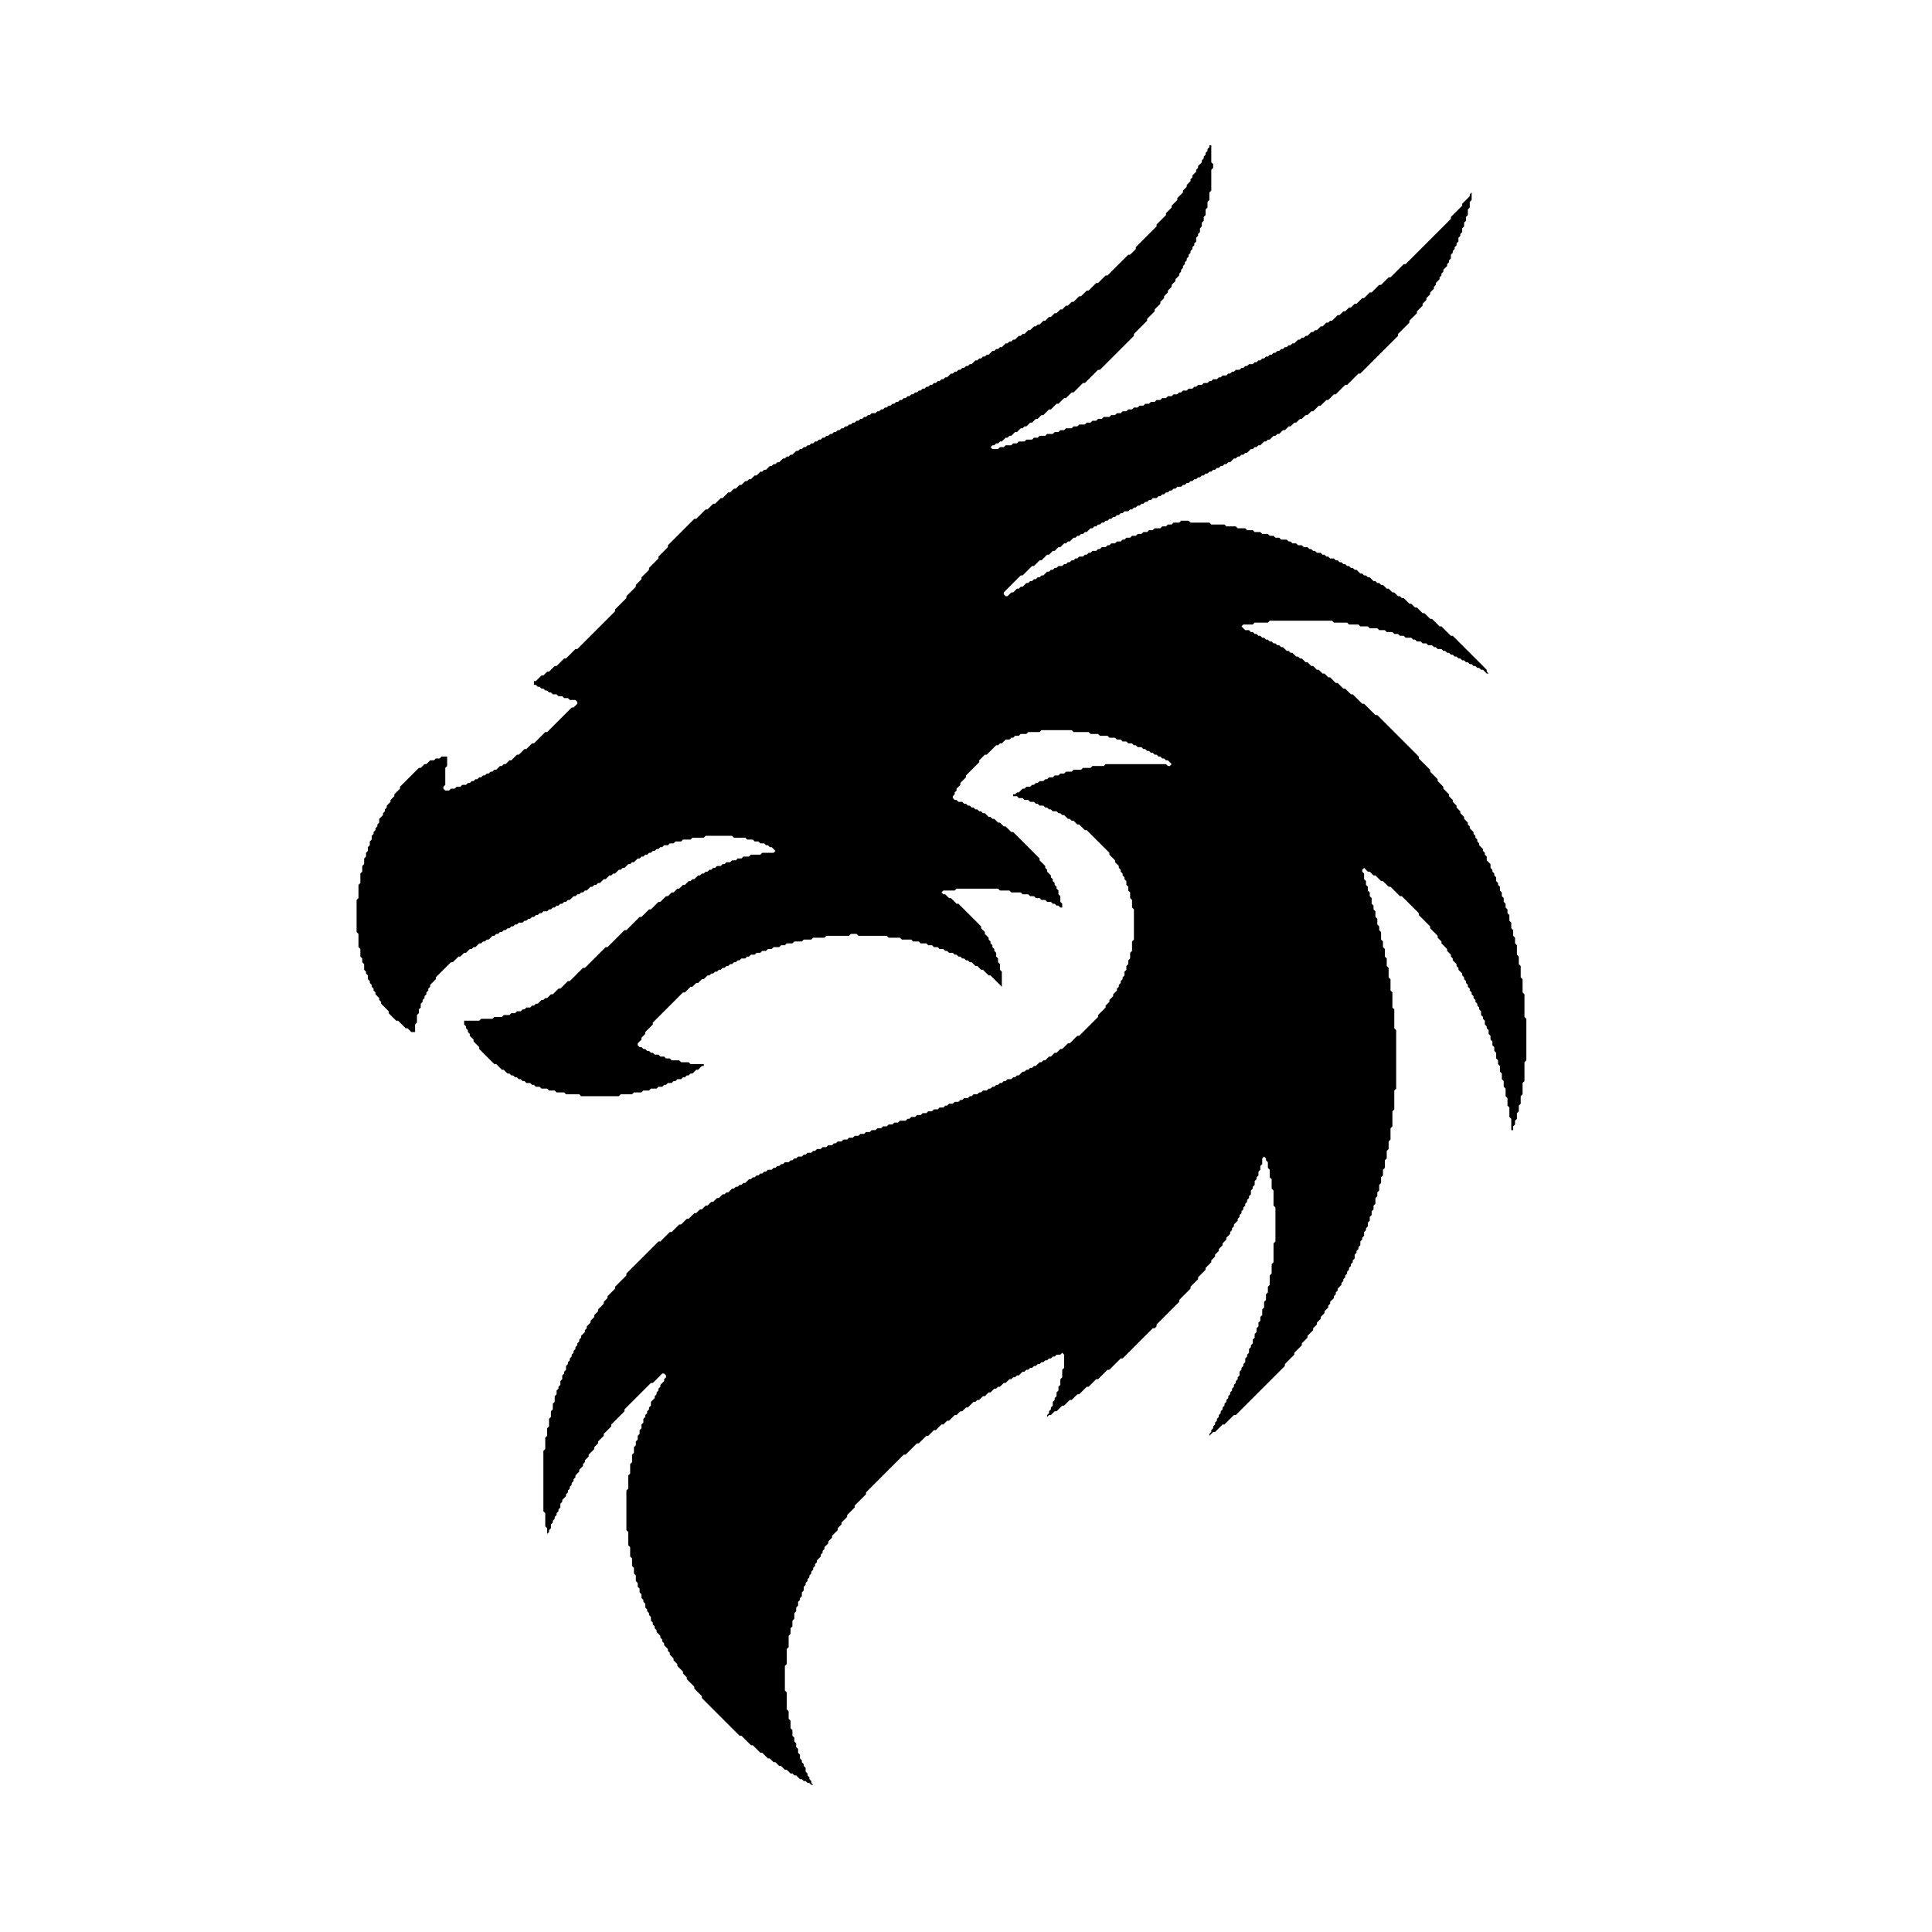 <?xml version="1.0" encoding="utf-8" ?>
<svg baseProfile="tiny" height="1024" version="1.2" width="1024" xmlns="http://www.w3.org/2000/svg" xmlns:ev="http://www.w3.org/2001/xml-events" xmlns:xlink="http://www.w3.org/1999/xlink"><defs /><polygon fill="black" points="641,77 641,78 640,79 640,80 639,81 639,82 638,83 638,84 637,85 637,86 635,88 635,89 634,90 634,91 632,93 632,94 631,95 631,96 629,98 629,99 627,101 627,102 624,105 624,106 621,109 621,110 618,113 618,114 613,119 613,120 602,131 602,132 599,135 598,135 587,146 586,146 582,150 581,150 577,154 576,154 573,157 572,157 569,160 568,160 566,162 565,162 563,164 562,164 560,166 559,166 557,168 556,168 554,170 553,170 551,172 550,172 549,173 548,173 546,175 545,175 543,177 542,177 541,178 540,178 538,180 537,180 536,181 535,181 534,182 533,182 531,184 530,184 529,185 528,185 527,186 526,186 524,188 523,188 522,189 521,189 520,190 519,190 518,191 517,191 515,193 514,193 513,194 512,194 511,195 510,195 509,196 508,196 507,197 506,197 505,198 504,198 502,200 501,200 500,201 499,201 498,202 497,202 496,203 495,203 494,204 493,204 492,205 491,205 490,206 489,206 488,207 487,207 486,208 485,208 484,209 483,209 482,210 481,210 480,211 479,211 478,212 477,212 476,213 475,213 474,214 473,214 472,215 471,215 470,216 469,216 468,217 467,217 466,218 465,218 464,219 462,219 461,220 460,220 459,221 458,221 457,222 456,222 455,223 454,223 453,224 452,224 451,225 450,225 449,226 448,226 447,227 446,227 445,228 444,228 443,229 442,229 441,230 440,230 439,231 438,231 437,232 436,232 435,233 434,233 433,234 432,234 431,235 430,235 429,236 428,236 427,237 426,237 425,238 424,238 423,239 422,239 420,241 419,241 418,242 417,242 416,243 415,243 413,245 412,245 411,246 410,246 409,247 408,247 406,249 405,249 404,250 403,250 401,252 400,252 398,254 397,254 396,255 395,255 393,257 392,257 390,259 389,259 387,261 386,261 383,264 382,264 379,267 378,267 375,270 374,270 369,275 368,275 354,289 354,290 349,295 349,296 344,301 344,302 340,306 340,307 337,310 337,311 332,316 332,317 326,323 326,324 306,344 305,344 300,349 299,349 295,353 294,353 291,356 290,356 288,358 287,358 284,361 283,361 283,363 284,363 285,364 286,364 287,365 288,365 289,366 290,366 291,367 292,367 293,368 295,368 296,369 298,369 299,370 301,370 302,371 305,371 306,372 306,373 304,375 303,375 290,388 289,388 283,394 282,394 279,397 278,397 275,400 274,400 271,403 270,403 268,405 267,405 266,406 265,406 263,408 262,408 261,409 260,409 259,410 258,410 257,411 256,411 255,412 254,412 253,413 252,413 251,414 250,414 249,415 248,415 247,416 245,416 244,417 242,417 241,418 239,418 238,419 236,419 235,418 235,417 236,416 236,407 237,406 237,401 234,401 233,402 231,402 230,403 228,403 226,405 225,405 223,407 222,407 212,417 212,418 209,421 209,422 207,424 207,425 205,427 205,428 204,429 204,430 203,431 203,432 201,434 201,436 200,437 200,438 199,439 199,440 198,441 198,442 197,443 197,445 196,446 196,448 195,449 195,451 194,452 194,454 193,455 193,458 192,459 192,462 191,463 191,468 190,469 190,476 189,477 189,494 190,495 190,502 191,503 191,507 192,508 192,510 193,511 193,514 194,515 194,516 195,517 195,519 196,520 196,521 197,522 197,523 198,524 198,525 199,526 199,527 201,529 201,530 202,531 202,532 206,536 206,537 210,541 211,541 215,545 216,545 218,547 220,547 220,543 221,542 221,538 222,537 222,535 223,534 223,532 224,531 224,530 225,529 225,528 226,527 226,526 227,525 227,524 228,523 228,522 231,519 231,518 239,510 240,510 243,507 244,507 246,505 247,505 249,503 250,503 251,502 252,502 254,500 255,500 256,499 257,499 258,498 259,498 261,496 262,496 263,495 264,495 265,494 266,494 267,493 268,493 269,492 270,492 271,491 272,491 273,490 274,490 275,489 277,489 278,488 279,488 280,487 281,487 282,486 283,486 284,485 285,485 286,484 287,484 288,483 290,483 291,482 292,482 293,481 294,481 295,480 296,480 297,479 298,479 299,478 300,478 301,477 302,477 304,475 305,475 306,474 307,474 308,473 309,473 310,472 311,472 313,470 314,470 315,469 316,469 317,468 318,468 320,466 321,466 323,464 324,464 325,463 326,463 328,461 329,461 330,460 331,460 333,458 334,458 335,457 336,457 338,455 339,455 340,454 341,454 342,453 343,453 344,452 345,452 346,451 347,451 348,450 349,450 350,449 351,449 352,448 354,448 355,447 357,447 358,446 361,446 362,445 366,445 367,444 373,444 374,443 388,443 389,444 395,444 396,445 399,445 400,446 402,446 403,447 405,447 406,448 407,448 408,449 409,449 411,451 410,452 404,452 403,453 398,453 397,454 394,454 393,455 391,455 390,456 388,456 387,457 385,457 384,458 383,458 382,459 380,459 379,460 378,460 377,461 376,461 375,462 374,462 373,463 372,463 371,464 370,464 368,466 367,466 366,467 365,467 363,469 362,469 360,471 359,471 357,473 356,473 354,475 353,475 350,478 349,478 345,482 344,482 340,486 339,486 332,493 331,493 322,502 321,502 310,513 309,513 302,520 301,520 297,524 296,524 293,527 292,527 290,529 289,529 288,530 287,530 285,532 284,532 283,533 282,533 281,534 279,534 278,535 277,535 276,536 274,536 273,537 271,537 270,538 267,538 266,539 262,539 261,540 255,540 254,541 246,541 246,543 247,544 247,545 248,546 248,547 249,548 249,549 251,551 251,552 254,555 254,556 262,564 263,564 266,567 267,567 269,569 270,569 271,570 272,570 273,571 274,571 275,572 276,572 277,573 278,573 279,574 281,574 282,575 283,575 284,576 286,576 287,577 290,577 291,578 294,578 295,579 299,579 300,580 307,580 308,581 328,581 329,580 335,580 336,579 340,579 341,578 344,578 345,577 348,577 349,576 351,576 352,575 353,575 354,574 356,574 357,573 358,573 359,572 361,572 362,571 363,571 364,570 365,570 366,569 367,569 369,567 370,567 372,565 373,565 373,564 366,564 365,563 361,563 360,562 356,562 355,561 353,561 352,560 350,560 349,559 347,559 346,558 345,558 344,557 343,557 342,556 341,556 340,555 339,555 338,554 338,553 340,551 340,550 342,548 342,547 346,543 346,542 362,526 363,526 366,523 367,523 369,521 370,521 372,519 373,519 375,517 376,517 377,516 378,516 379,515 380,515 381,514 382,514 383,513 384,513 385,512 386,512 387,511 388,511 389,510 390,510 391,509 392,509 393,508 395,508 396,507 397,507 398,506 400,506 401,505 403,505 404,504 406,504 407,503 409,503 410,502 413,502 414,501 416,501 417,500 420,500 421,499 425,499 426,498 430,498 431,497 437,497 438,496 450,496 451,495 454,495 455,496 470,496 471,497 477,497 478,498 483,498 484,499 487,499 488,500 491,500 492,501 494,501 495,502 497,502 498,503 500,503 501,504 502,504 503,505 505,505 506,506 507,506 508,507 509,507 510,508 511,508 512,509 513,509 514,510 515,510 517,512 518,512 520,514 521,514 524,517 525,517 531,523 531,515 530,514 530,511 529,510 529,508 528,507 528,505 527,504 527,503 526,502 526,501 525,500 525,499 524,498 524,497 522,495 522,494 520,492 520,491 508,479 507,479 504,476 503,476 501,474 500,474 499,473 500,472 506,472 507,471 529,471 530,472 535,472 536,473 541,473 542,474 545,474 546,475 548,475 549,476 551,476 552,477 554,477 555,478 557,478 558,479 559,479 560,480 561,480 562,481 563,481 563,479 562,478 562,475 561,474 561,472 560,471 560,470 559,469 559,468 558,467 558,466 557,465 557,464 555,462 555,461 554,460 554,459 551,456 551,455 537,441 536,441 533,438 532,438 530,436 529,436 527,434 526,434 525,433 524,433 522,431 521,431 520,430 519,430 518,429 517,429 516,428 515,428 514,427 513,427 512,426 511,426 510,425 508,425 507,424 506,424 505,423 505,422 506,421 506,420 507,419 507,418 509,416 509,415 512,412 512,411 519,404 519,403 522,400 523,400 528,395 529,395 530,394 531,394 533,392 535,392 536,391 537,391 538,390 540,390 541,389 544,389 545,388 551,388 552,387 568,387 569,388 577,388 578,389 582,389 583,390 587,390 588,391 591,391 592,392 594,392 595,393 597,393 598,394 600,394 601,395 602,395 603,396 605,396 606,397 607,397 608,398 609,398 610,399 611,399 612,400 613,400 614,401 615,401 616,402 617,402 618,403 619,403 621,405 620,406 619,406 618,405 586,405 585,406 579,406 578,407 574,407 573,408 569,408 568,409 565,409 564,410 562,410 561,411 559,411 558,412 556,412 555,413 554,413 553,414 551,414 550,415 549,415 548,416 547,416 546,417 544,417 543,418 542,418 540,420 539,420 538,421 537,421 537,422 539,422 540,423 542,423 543,424 545,424 546,425 548,425 549,426 550,426 551,427 553,427 554,428 555,428 556,429 557,429 558,430 560,430 561,431 562,431 563,432 564,432 566,434 567,434 568,435 569,435 571,437 572,437 575,440 576,440 588,452 588,453 591,456 591,457 593,459 593,460 594,461 594,462 595,463 595,464 596,465 596,466 597,467 597,469 598,470 598,472 599,473 599,476 600,477 600,481 601,482 601,498 600,499 600,504 599,505 599,508 598,509 598,511 597,512 597,514 596,515 596,517 595,518 595,519 594,520 594,521 593,522 593,523 592,524 592,525 590,527 590,528 588,530 588,531 586,533 586,534 582,538 582,539 572,549 571,549 567,553 566,553 563,556 562,556 560,558 559,558 557,560 556,560 554,562 553,562 552,563 551,563 549,565 548,565 547,566 546,566 545,567 544,567 543,568 542,568 540,570 539,570 538,571 537,571 536,572 534,572 533,573 532,573 531,574 530,574 529,575 528,575 527,576 526,576 525,577 524,577 523,578 521,578 520,579 519,579 518,580 516,580 515,581 514,581 513,582 511,582 510,583 509,583 508,584 506,584 505,585 503,585 502,586 501,586 500,587 498,587 497,588 495,588 494,589 492,589 491,590 489,590 488,591 486,591 485,592 483,592 482,593 481,593 480,594 477,594 476,595 474,595 473,596 471,596 470,597 468,597 467,598 465,598 464,599 462,599 461,600 459,600 458,601 456,601 455,602 453,602 452,603 450,603 449,604 447,604 446,605 444,605 443,606 442,606 441,607 439,607 438,608 436,608 435,609 433,609 432,610 431,610 430,611 428,611 427,612 426,612 425,613 423,613 422,614 421,614 420,615 419,615 418,616 416,616 415,617 414,617 413,618 412,618 411,619 410,619 409,620 407,620 406,621 405,621 404,622 403,622 402,623 401,623 400,624 399,624 398,625 397,625 395,627 394,627 393,628 392,628 391,629 390,629 389,630 388,630 386,632 385,632 384,633 383,633 381,635 380,635 378,637 377,637 375,639 374,639 372,641 371,641 369,643 368,643 365,646 364,646 361,649 360,649 356,653 355,653 350,658 349,658 332,675 332,676 326,682 326,683 322,687 322,688 320,690 320,691 317,694 317,695 315,697 315,698 313,700 313,701 311,703 311,704 310,705 310,706 308,708 308,709 307,710 307,711 306,712 306,713 305,714 305,715 304,716 304,717 303,718 303,719 302,720 302,721 301,722 301,723 300,724 300,726 299,727 299,728 298,729 298,731 297,732 297,734 296,735 296,736 295,737 295,739 294,740 294,743 293,744 293,747 292,748 292,751 291,752 291,756 290,757 290,761 289,762 289,768 288,769 288,801 289,802 289,809 290,810 290,814 290,813 291,812 291,811 292,810 292,808 293,807 293,806 294,805 294,804 295,803 295,802 296,801 296,800 297,799 297,797 298,796 298,795 300,793 300,792 301,791 301,790 302,789 302,788 303,787 303,786 304,785 304,784 305,783 305,782 307,780 307,779 309,777 309,776 310,775 310,774 312,772 312,771 315,768 315,767 317,765 317,764 320,761 320,760 324,756 324,755 331,748 331,747 345,733 346,733 351,728 352,728 353,729 353,730 352,731 352,732 350,734 350,735 349,736 349,737 348,738 348,739 347,740 347,741 345,743 345,745 344,746 344,747 343,748 343,749 342,750 342,751 341,752 341,754 340,755 340,757 339,758 339,760 338,761 338,763 337,764 337,766 336,767 336,770 335,771 335,775 334,776 334,781 333,782 333,789 332,790 332,811 333,812 333,819 334,820 334,825 335,826 335,830 336,831 336,834 337,835 337,838 338,839 338,841 339,842 339,844 340,845 340,847 341,848 341,849 342,850 342,852 343,853 343,854 344,855 344,856 345,857 345,859 346,860 346,861 347,862 347,863 348,864 348,865 350,867 350,868 351,869 351,870 352,871 352,872 354,874 354,875 355,876 355,877 357,879 357,880 359,882 359,883 362,886 362,887 364,889 364,890 368,894 368,895 372,899 372,900 392,920 393,920 398,925 399,925 403,929 404,929 407,932 408,932 410,934 411,934 413,936 414,936 416,938 417,938 419,940 420,940 421,941 422,941 424,943 425,943 426,944 427,944 428,945 429,945 430,946 431,946 430,945 430,944 429,943 429,942 428,941 428,940 427,939 427,937 426,936 426,935 425,934 425,933 424,932 424,930 423,929 423,927 422,926 422,924 421,923 421,921 420,920 420,917 419,916 419,912 418,911 418,907 417,906 417,897 416,896 416,883 417,882 417,874 418,873 418,867 419,866 419,863 420,862 420,859 421,858 421,855 422,854 422,852 423,851 423,849 424,848 424,847 425,846 425,844 426,843 426,841 427,840 427,839 428,838 428,837 429,836 429,835 430,834 430,833 431,832 431,831 432,830 432,829 433,828 433,827 435,825 435,824 436,823 436,822 437,821 437,820 439,818 439,817 441,815 441,814 444,811 444,810 446,808 446,807 449,804 449,803 453,799 453,798 459,792 459,791 479,771 480,771 486,765 487,765 491,761 492,761 495,758 496,758 499,755 500,755 502,753 503,753 506,750 507,750 509,748 510,748 512,746 513,746 516,743 517,743 518,742 519,742 521,740 522,740 524,738 525,738 527,736 528,736 529,735 530,735 532,733 533,733 535,731 536,731 537,730 538,730 539,729 540,729 542,727 543,727 544,726 545,726 546,725 547,725 548,724 549,724 550,723 551,723 552,722 553,722 554,721 555,721 556,720 557,720 558,719 559,719 560,718 562,718 563,717 564,718 564,725 563,726 563,730 562,731 562,734 561,735 561,737 560,738 560,740 559,741 559,742 558,743 558,745 557,746 557,747 556,748 556,749 555,750 555,751 556,750 557,750 559,748 560,748 563,745 564,745 567,742 568,742 571,739 572,739 576,735 577,735 581,731 582,731 587,726 588,726 594,720 595,720 611,704 612,704 613,703 613,702 625,690 625,689 631,683 631,682 635,678 635,677 639,673 639,672 642,669 642,668 644,666 644,665 646,663 646,662 648,660 648,659 650,657 650,656 652,654 652,653 653,652 653,651 654,650 654,649 656,647 656,646 657,645 657,644 658,643 658,642 659,641 659,640 660,639 660,638 661,637 661,636 662,635 662,634 663,633 663,631 664,630 664,629 665,628 665,626 666,625 666,624 667,623 667,621 668,620 668,618 669,617 669,614 670,613 671,614 671,615 672,616 672,619 673,620 673,624 674,625 674,630 675,631 675,639 676,640 676,658 675,659 675,669 674,670 674,675 673,676 673,681 672,682 672,685 671,686 671,689 670,690 670,693 669,694 669,697 668,698 668,700 667,701 667,703 666,704 666,706 665,707 665,709 664,710 664,712 663,713 663,714 662,715 662,717 661,718 661,719 660,720 660,722 659,723 659,724 658,725 658,726 657,727 657,729 656,730 656,731 655,732 655,733 654,734 654,735 653,736 653,737 652,738 652,739 651,740 651,741 650,742 650,743 649,744 649,745 648,746 648,747 647,748 647,749 646,750 646,751 645,752 645,753 644,754 644,755 643,756 643,757 642,758 642,759 641,760 641,761 643,759 644,759 648,755 649,755 654,750 655,750 681,724 681,723 686,718 686,717 690,713 690,712 693,709 693,708 696,705 696,704 698,702 698,701 700,699 700,698 702,696 702,695 704,693 704,692 705,691 705,690 707,688 707,687 708,686 708,685 709,684 709,683 711,681 711,680 712,679 712,678 713,677 713,676 714,675 714,674 715,673 715,672 716,671 716,670 717,669 717,668 718,667 718,665 719,664 719,663 720,662 720,661 721,660 721,658 722,657 722,656 723,655 723,653 724,652 724,651 725,650 725,648 726,647 726,645 727,644 727,642 728,641 728,639 729,638 729,635 730,634 730,632 731,631 731,628 732,627 732,624 733,623 733,620 734,619 734,615 735,614 735,610 736,609 736,605 737,604 737,598 738,597 738,589 739,588 739,578 740,577 740,546 739,545 739,535 738,534 738,526 737,525 737,519 736,518 736,513 735,512 735,508 734,507 734,503 733,502 733,499 732,498 732,494 731,493 731,491 730,490 730,487 729,486 729,483 728,482 728,480 727,479 727,476 726,475 726,473 725,472 725,470 724,469 724,467 723,466 723,463 722,462 722,461 723,460 725,462 726,462 728,464 729,464 732,467 733,467 736,470 737,470 742,475 743,475 752,484 752,485 758,491 758,492 762,496 762,497 764,499 764,500 767,503 767,504 769,506 769,507 770,508 770,509 772,511 772,512 773,513 773,514 775,516 775,517 776,518 776,519 777,520 777,521 778,522 778,523 779,524 779,525 780,526 780,527 781,528 781,529 782,530 782,531 783,532 783,533 784,534 784,535 785,536 785,538 786,539 786,540 787,541 787,543 788,544 788,545 789,546 789,548 790,549 790,551 791,552 791,554 792,555 792,557 793,558 793,561 794,562 794,564 795,565 795,568 796,569 796,572 797,573 797,576 798,577 798,581 799,582 799,586 800,587 800,592 801,593 801,599 802,599 802,597 803,596 803,594 804,593 804,590 805,589 805,586 806,585 806,581 807,580 807,574 808,573 808,563 809,562 809,540 808,539 808,527 807,526 807,519 806,518 806,512 805,511 805,507 804,506 804,501 803,500 803,497 802,496 802,493 801,492 801,489 800,488 800,485 799,484 799,482 798,481 798,479 797,478 797,476 796,475 796,473 795,472 795,470 794,469 794,468 793,467 793,465 792,464 792,463 791,462 791,461 790,460 790,458 788,456 788,454 787,453 787,452 786,451 786,450 784,448 784,447 783,446 783,445 782,444 782,443 781,442 781,441 779,439 779,438 778,437 778,436 776,434 776,433 774,431 774,430 772,428 772,427 770,425 770,424 768,422 768,421 765,418 765,417 762,414 762,413 758,409 758,408 752,402 752,401 730,379 729,379 723,373 722,373 717,368 716,368 713,365 712,365 709,362 708,362 705,359 704,359 702,357 701,357 699,355 698,355 696,353 695,353 693,351 692,351 690,349 689,349 688,348 687,348 685,346 684,346 683,345 682,345 680,343 679,343 678,342 677,342 676,341 675,341 674,340 673,340 672,339 671,339 670,338 669,338 668,337 667,337 666,336 665,336 664,335 663,335 662,334 660,334 658,332 659,331 664,331 665,330 672,330 673,329 706,329 707,330 714,330 715,331 720,331 721,332 725,332 726,333 730,333 731,334 734,334 735,335 738,335 739,336 741,336 742,337 744,337 745,338 748,338 749,339 750,339 751,340 753,340 754,341 756,341 757,342 759,342 760,343 761,343 762,344 764,344 765,345 766,345 767,346 768,346 769,347 770,347 771,348 772,348 773,349 774,349 775,350 776,350 777,351 778,351 779,352 780,352 781,353 782,353 783,354 784,354 785,355 786,355 788,357 789,357 788,356 788,355 770,337 769,337 764,332 763,332 759,328 758,328 755,325 754,325 751,322 750,322 748,320 747,320 744,317 743,317 742,316 741,316 739,314 738,314 736,312 735,312 733,310 732,310 731,309 730,309 729,308 728,308 726,306 725,306 724,305 723,305 722,304 721,304 719,302 718,302 717,301 716,301 715,300 714,300 713,299 712,299 711,298 710,298 709,297 708,297 707,296 705,296 704,295 703,295 702,294 701,294 700,293 698,293 697,292 696,292 695,291 694,291 693,290 691,290 690,289 688,289 687,288 685,288 684,287 683,287 682,286 679,286 678,285 676,285 675,284 673,284 672,283 669,283 668,282 665,282 664,281 661,281 660,280 656,280 655,279 650,279 649,278 642,278 641,277 631,277 630,276 626,276 625,277 622,277 621,278 619,278 618,279 616,279 615,280 612,280 611,281 609,281 608,282 606,282 605,283 603,283 602,284 600,284 599,285 597,285 596,286 595,286 594,287 592,287 591,288 589,288 588,289 587,289 586,290 584,290 583,291 582,291 581,292 579,292 578,293 577,293 576,294 575,294 574,295 572,295 571,296 570,296 569,297 568,297 567,298 566,298 565,299 564,299 563,300 561,300 560,301 559,301 558,302 557,302 556,303 555,303 553,305 552,305 551,306 550,306 549,307 548,307 547,308 546,308 545,309 544,309 542,311 541,311 540,312 539,312 537,314 536,314 534,316 533,316 532,315 532,314 541,305 542,305 547,300 548,300 551,297 552,297 555,294 556,294 558,292 559,292 561,290 562,290 564,288 565,288 566,287 567,287 569,285 570,285 571,284 572,284 573,283 574,283 575,282 576,282 578,280 579,280 580,279 581,279 582,278 583,278 584,277 585,277 586,276 587,276 588,275 589,275 590,274 591,274 592,273 593,273 594,272 595,272 596,271 598,271 599,270 600,270 601,269 602,269 603,268 604,268 605,267 606,267 607,266 608,266 609,265 610,265 611,264 613,264 614,263 615,263 616,262 617,262 618,261 619,261 620,260 621,260 622,259 623,259 624,258 626,258 627,257 628,257 629,256 630,256 631,255 632,255 633,254 634,254 635,253 636,253 637,252 638,252 639,251 640,251 641,250 642,250 643,249 644,249 645,248 646,248 647,247 648,247 649,246 650,246 651,245 652,245 654,243 655,243 656,242 657,242 658,241 659,241 660,240 661,240 663,238 664,238 665,237 666,237 667,236 668,236 670,234 671,234 672,233 673,233 675,231 676,231 677,230 678,230 680,228 681,228 683,226 684,226 686,224 687,224 689,222 690,222 692,220 693,220 695,218 696,218 699,215 700,215 703,212 704,212 707,209 708,209 713,204 714,204 720,198 721,198 741,178 741,177 747,171 747,170 751,166 751,165 754,162 754,161 756,159 756,158 758,156 758,155 760,153 760,152 761,151 761,150 763,148 763,147 764,146 764,145 765,144 765,143 767,141 767,140 768,139 768,138 769,137 769,135 770,134 770,133 771,132 771,131 772,130 772,129 773,128 773,126 774,125 774,124 775,123 775,121 776,120 776,118 777,117 777,115 778,114 778,111 779,110 779,107 780,106 780,102 779,103 779,104 775,108 775,109 769,115 769,116 745,140 744,140 737,147 736,147 732,151 731,151 727,155 726,155 723,158 722,158 719,161 718,161 716,163 715,163 713,165 712,165 710,167 709,167 706,170 705,170 704,171 703,171 701,173 700,173 698,175 697,175 696,176 695,176 693,178 692,178 691,179 690,179 689,180 688,180 686,182 685,182 684,183 683,183 682,184 681,184 680,185 679,185 678,186 677,186 676,187 675,187 674,188 673,188 672,189 671,189 670,190 669,190 668,191 667,191 666,192 665,192 664,193 662,193 661,194 660,194 659,195 658,195 657,196 655,196 654,197 653,197 652,198 651,198 650,199 648,199 647,200 646,200 645,201 643,201 642,202 641,202 640,203 638,203 637,204 635,204 634,205 633,205 632,206 630,206 629,207 627,207 626,208 625,208 624,209 622,209 621,210 619,210 618,211 616,211 615,212 613,212 612,213 610,213 609,214 607,214 606,215 604,215 603,216 601,216 600,217 598,217 597,218 595,218 594,219 592,219 591,220 589,220 588,221 585,221 584,222 582,222 581,223 579,223 578,224 576,224 575,225 572,225 571,226 569,226 568,227 565,227 564,228 562,228 561,229 559,229 558,230 555,230 554,231 551,231 550,232 548,232 547,233 544,233 543,234 540,234 539,235 537,235 536,236 533,236 532,237 530,237 529,238 526,238 525,237 526,236 527,236 528,235 529,235 530,234 531,234 533,232 534,232 535,231 536,231 538,229 539,229 541,227 542,227 543,226 544,226 546,224 547,224 549,222 550,222 552,220 553,220 556,217 557,217 560,214 561,214 564,211 565,211 568,208 569,208 574,203 575,203 582,196 583,196 601,178 601,177 608,170 608,169 612,165 612,164 615,161 615,160 617,158 617,157 619,155 619,154 621,152 621,151 623,149 623,148 625,146 625,145 626,144 626,143 627,142 627,141 628,140 628,139 629,138 629,137 630,136 630,135 631,134 631,133 632,132 632,131 633,130 633,129 634,128 634,126 635,125 635,124 636,123 636,121 637,120 637,118 638,117 638,115 639,114 639,111 640,110 640,107 641,106 641,102 642,101 642,90 643,89 643,87 642,86 642,77" /></svg>